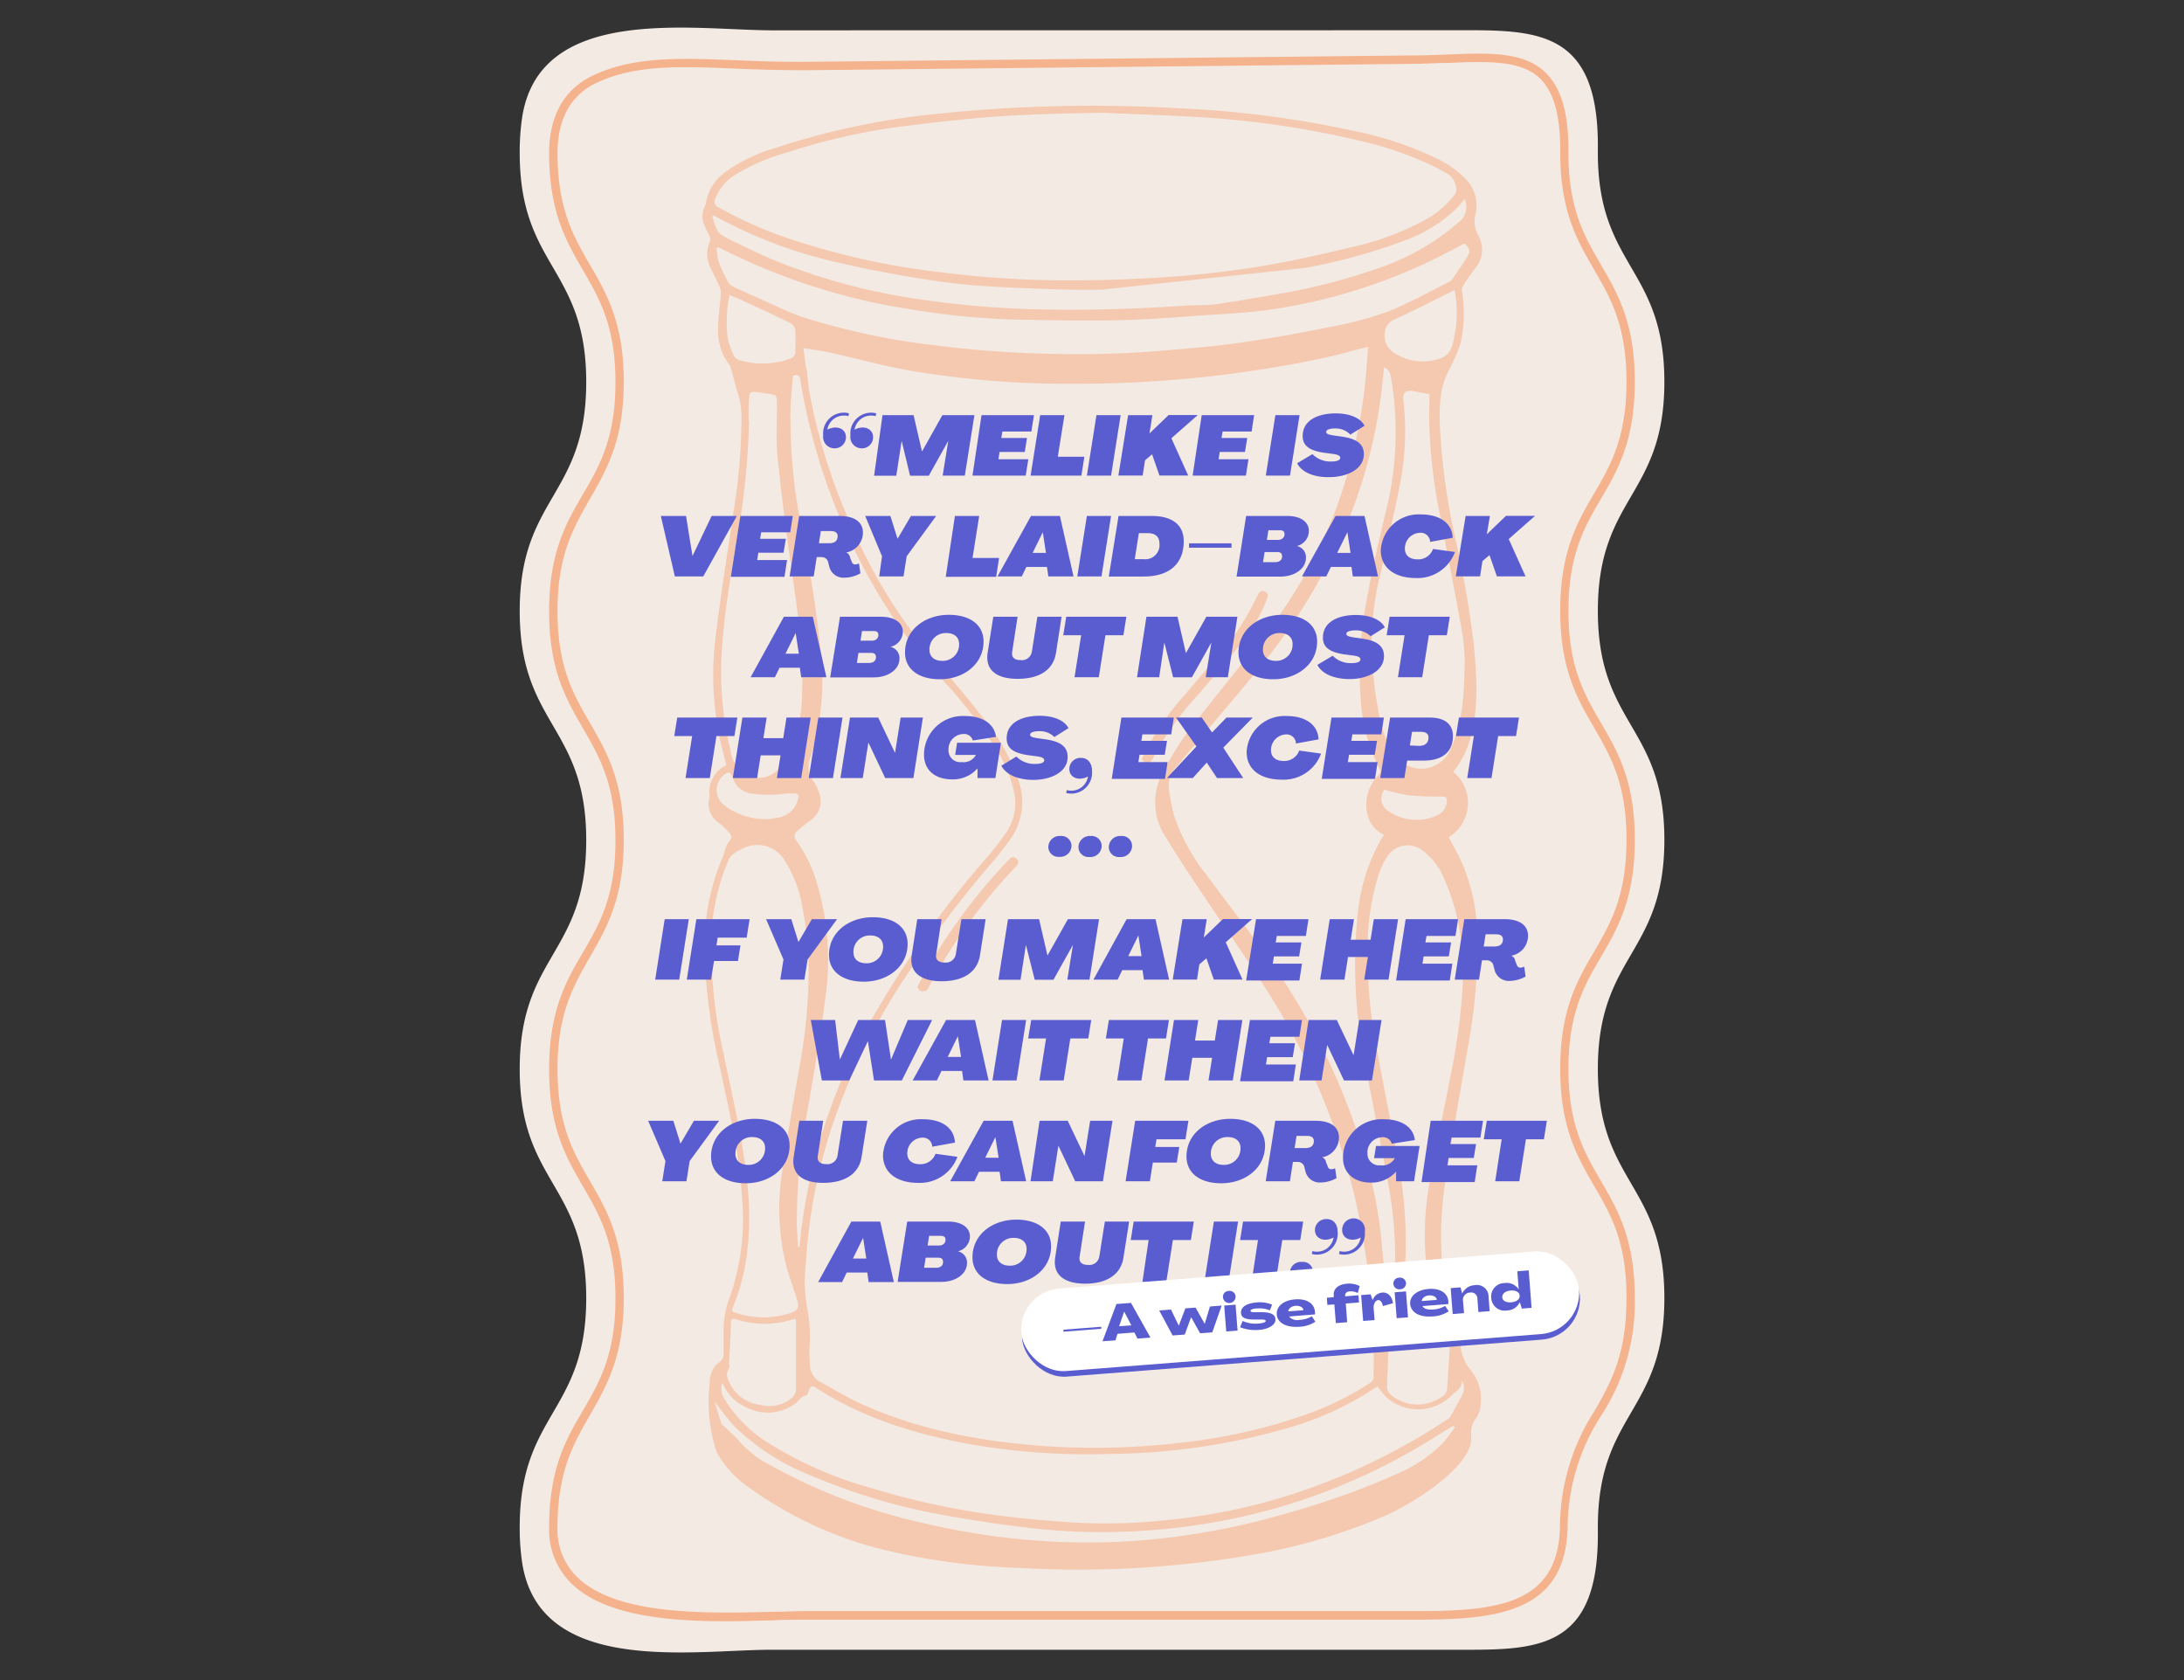 <svg id="Layer_1" data-name="Layer 1" xmlns="http://www.w3.org/2000/svg" viewBox="0 0 260 200"><rect x="0" y="0" width="260" height="200" fill="#333333" stroke="none"/><defs><style>.cls-1{fill:#f4eae4;}.cls-2{opacity:0.5;}.cls-3{fill:#f47c33;}.cls-4{opacity:0.3;}.cls-5{fill:#5a5dd0;}.cls-6{fill:#fff;}</style></defs><path class="cls-1" d="M172.62,3.6c9.89,0,17.77-.56,17.6,14.18,0,.13,0,.27,0,.4,0,13.64,7.92,13.64,7.92,27.27s-7.92,13.63-7.92,27.27,7.92,13.63,7.92,27.26-7.92,13.64-7.92,27.27,7.92,13.64,7.92,27.27-7.92,13.64-7.92,27.27c0,.14,0,.28,0,.42.17,14.73-7.71,14.18-17.6,14.18H91.92c-9.4,0-27.82,3.19-29.78-10.51a27.76,27.76,0,0,1-.27-4.07c0-13.64,7.92-13.64,7.92-27.27s-7.92-13.64-7.92-27.27,7.92-13.63,7.92-27.26-7.92-13.64-7.92-27.27,7.92-13.64,7.92-27.27S61.87,31.83,61.87,18.2a27.81,27.81,0,0,1,.27-4.08C64.1.42,82.52,3.61,91.92,3.61Z"/><g class="cls-2"><path class="cls-3" d="M86.52,193c-7,0-14.55-.65-18.5-4.5a8.94,8.94,0,0,1-2.65-6.66c0-7,2-10.48,4-13.89s3.9-6.7,3.9-13.38-1.9-9.94-3.9-13.39-4-6.93-4-13.88,2-10.47,4-13.88,3.9-6.7,3.9-13.38-1.9-9.94-3.9-13.39-4-6.93-4-13.88,2-10.48,4-13.89,3.9-6.7,3.9-13.38-1.9-9.94-3.9-13.39-4-6.93-4-13.88c0-3.08.89-7.17,5.16-9.21C75.38,6.68,81,6.91,87.6,7.17c2.63.11,5.34.21,8.31.19l72.2-.76c1.46,0,2.89-.06,4.26-.11,4.82-.2,9-.38,11.61,2.14,1.84,1.77,2.74,4.76,2.74,9.15v.4c0,6.69,1.89,9.94,3.9,13.39s4,6.93,4,13.88-2,10.48-4,13.88-3.9,6.7-3.9,13.39,1.89,9.93,3.9,13.38,4,6.93,4,13.88-2,10.48-4,13.89-3.9,6.7-3.9,13.38,1.89,9.94,3.9,13.39,4,6.93,4,13.88a24.7,24.7,0,0,1-4,14,24.79,24.79,0,0,0-4,13.29c-.25,10.16-8.34,11-18.08,11H95.92c-1.15,0-2.46,0-3.88.08C90.31,192.92,88.44,193,86.52,193ZM81.64,8c-4,0-7.51.37-10.68,1.89-3.8,1.81-4.59,5.51-4.59,8.3,0,6.68,1.89,9.93,3.89,13.38s4,6.93,4,13.89-2.05,10.47-4,13.88-3.89,6.7-3.89,13.39,1.89,9.93,3.89,13.38,4,6.93,4,13.89-2.05,10.47-4,13.88-3.89,6.7-3.89,13.38,1.89,9.94,3.89,13.38,4,6.94,4,13.89-2.05,10.47-4,13.88-3.89,6.7-3.89,13.39a7.89,7.89,0,0,0,2.35,5.95c4.74,4.61,15.46,4.32,23.29,4.12,1.43,0,2.76-.08,3.91-.08h72.71c9.54,0,16.86-.74,17.08-10A25.65,25.65,0,0,1,189.8,168c2-3.47,3.83-6.74,3.83-13.51s-1.89-9.93-3.89-13.38-4-6.93-4-13.89,2-10.47,4-13.88,3.89-6.7,3.89-13.39-1.89-9.93-3.89-13.38-4-6.93-4-13.88,2-10.48,4-13.89,3.89-6.7,3.89-13.38-1.89-9.94-3.89-13.38-4-6.93-4-13.89v-.4c0-4.1-.8-6.86-2.43-8.43C181,7.13,177,7.3,172.41,7.49c-1.38,0-2.81.11-4.29.11l-72.2.76c-3,0-5.72-.08-8.36-.19C85.45,8.08,83.49,8,81.64,8Z"/></g><g id="r6bzn8" class="cls-4"><path class="cls-3" d="M173,91.87a4.78,4.78,0,0,1-.53,7.79c.56,1.1,1.19,2.18,1.68,3.3a23.45,23.45,0,0,1,1.74,8.74A67.75,67.75,0,0,1,174.69,125c-.86,5-1.77,10.08-2.55,15.13a43.89,43.89,0,0,0-.42,10.86,17.74,17.74,0,0,0,.38,1.9,5.65,5.65,0,0,1,.2,1.06,3.47,3.47,0,0,0,1.13,2.4,2.22,2.22,0,0,1,.56,2,5.47,5.47,0,0,0,1.15,4.82,5.31,5.31,0,0,1,1.12,4,2.83,2.83,0,0,1-.61,1.74,2.7,2.7,0,0,0-.5,1.94c0,.8.07-.39,0,.41-.06,3.44-7,7.74-10.14,9.13A68.93,68.93,0,0,1,149.63,185a122.35,122.35,0,0,1-28.41,1.64,79.16,79.16,0,0,1-16.31-2.22A46.62,46.62,0,0,1,89.05,177a12.35,12.35,0,0,1-3.72-4.09,19.21,19.21,0,0,1-.84-8.31,3.33,3.33,0,0,1,.21-1.22,2.57,2.57,0,0,1,.82-1.13,1.23,1.23,0,0,0,.63-1.11c0-.82,0-1.64,0-2.46a10.79,10.79,0,0,1,.67-4.11,28.09,28.09,0,0,0,1.49-12.3C88,137,86.71,131.92,85.65,126.8a65.82,65.82,0,0,1-1.78-13.89,27.22,27.22,0,0,1,2.24-11.06c.09-.2.11-.44.19-.65a3,3,0,0,1,.39-.88c.48-.62.52-.72,0-1.34a8.77,8.77,0,0,0-1.08-1,2.73,2.73,0,0,1-1.14-3.1,1,1,0,0,0,0-.17,3.5,3.5,0,0,1,2-3.62c-.23-.91-.47-1.82-.69-2.74a36.74,36.74,0,0,1-.59-12.54c.61-5.08,1.44-10.12,2.18-15.18a70.21,70.21,0,0,0,.9-11,9.5,9.5,0,0,0-.42-2.8c-.32-.93-.53-1.9-.8-2.85a1.87,1.87,0,0,0-.24-.58,6.55,6.55,0,0,1-1.32-4.29c0-1.36.22-2.72.32-4.09a1.84,1.84,0,0,0-.14-.87c-.33-.77-.74-1.51-1.08-2.27a3.62,3.62,0,0,1-.09-3.1.85.85,0,0,0,0-.58c-.17-.42-.4-.82-.58-1.24a2.62,2.62,0,0,1,0-2.42,1.21,1.21,0,0,0,.12-.38,5.61,5.61,0,0,1,2.32-3.68,19,19,0,0,1,5.81-2.82,88.21,88.21,0,0,1,17.46-3.9,177.45,177.45,0,0,1,30.92-.86,122.21,122.21,0,0,1,20.7,2.7,40.84,40.84,0,0,1,10.44,3.59,12,12,0,0,1,2.68,2,4.49,4.49,0,0,1,1.28,4.35,3.25,3.25,0,0,0,.33,2.45,3.46,3.46,0,0,1-.4,4c-.48.66-1,1.33-1.38,2a1.18,1.18,0,0,0-.14.74,16.85,16.85,0,0,1-.11,5.84,9.34,9.34,0,0,1-.46,1.35,23.23,23.23,0,0,1-1,2.16c-1.12,2.07-1.14,4.3-1.08,6.55a79.44,79.44,0,0,0,1.86,13.55A119.28,119.28,0,0,1,175.48,77c.31,3.54.57,7.09-.37,10.59A10.64,10.64,0,0,1,173,91.87ZM95.64,41.43c.11.82.19,1.44.28,2.07,0,.24.14.47.16.71.1.83.13,1.67.28,2.49a68.34,68.34,0,0,0,5.16,16.23A60.79,60.79,0,0,0,111.73,79.1c1.82,2,3.52,4.1,5.2,6.22a24.36,24.36,0,0,1,4.24,7.36,7.7,7.7,0,0,1-1,7.38c-.56.77-1.14,1.53-1.76,2.26a135.79,135.79,0,0,0-9.75,12.7,77,77,0,0,0-9.37,18.35,63.92,63.92,0,0,0-3.36,17.14,17.8,17.8,0,0,0,.19,5.36,16.86,16.86,0,0,1,.24,4.64,20,20,0,0,0,.07,2.05,2.3,2.3,0,0,0,1.23,1.95c1.51.82,3,1.73,4.52,2.45,6.84,3.17,14.13,4.56,21.61,5.14a86.41,86.41,0,0,0,16.71-.35,65.83,65.83,0,0,0,15.07-3.4,34.69,34.69,0,0,0,7.5-3.71.81.81,0,0,0,.45-.72,89.19,89.19,0,0,0-2.19-21.23,80.7,80.7,0,0,0-10.76-25.18c-2.51-3.93-5.2-7.74-7.78-11.63-1.42-2.13-2.85-4.26-4.16-6.46a7.41,7.41,0,0,1-.1-7.63,33.15,33.15,0,0,1,2.64-4.35c2.72-3.55,5.55-7,8.35-10.53a59.32,59.32,0,0,0,9.41-16,62.76,62.76,0,0,0,3.62-15.69c.14-1.28.22-2.57.34-3.94l-.7.18c-1.29.33-2.58.68-3.88,1a141.29,141.29,0,0,1-30.55,3.22A110.27,110.27,0,0,1,108,44.06c-3.08-.56-6.11-1.4-9.16-2.08C97.86,41.76,96.85,41.63,95.64,41.43Zm35.63-28c-5.18.07-10.35.19-15.5.68-3.4.33-6.81.71-10.19,1.19a76.67,76.67,0,0,0-11.77,2.82,24.6,24.6,0,0,0-6.07,2.56,5.79,5.79,0,0,0-2.59,3,.69.69,0,0,0,.39,1,49.39,49.39,0,0,0,8.34,3.71,89.12,89.12,0,0,0,18.54,4.07,117.66,117.66,0,0,0,15.35.91c4.08,0,8.17-.17,12.24-.47,3.55-.27,7.09-.7,10.59-1.29s7-1.4,10.49-2.23a32.68,32.68,0,0,0,8.34-3.08,11.15,11.15,0,0,0,3.64-3c.12-.16.29-.36.28-.54a2.25,2.25,0,0,0-1.28-2.21c-.36-.17-.7-.41-1.06-.59a42.35,42.35,0,0,0-9.55-3.3A110.86,110.86,0,0,0,143.62,14C139.51,13.73,135.39,13.62,131.27,13.42ZM95,148.44h.18l.15-1.35c0-.47.1-.94.16-1.42a67.43,67.43,0,0,1,7.69-23.3,119.78,119.78,0,0,1,14.51-20.53A31.35,31.35,0,0,0,119.85,99a6.12,6.12,0,0,0,.87-4.71,15.23,15.23,0,0,0-2.15-5.14A59.58,59.58,0,0,0,113,81.8a86.09,86.09,0,0,1-5.81-7A72.64,72.64,0,0,1,95.27,45.21c-.09-.56-.3-.67-.87-.47-.1,1.24-.24,2.5-.29,3.77a65.4,65.4,0,0,0,1.3,14.23A149.15,149.15,0,0,1,97.74,77.9a30.55,30.55,0,0,1-1.25,12.28A2.76,2.76,0,0,0,96.84,93a4.73,4.73,0,0,1,.69,1.43,2.73,2.73,0,0,1-1,3.19c-.55.42-1.1.84-1.61,1.3a.79.79,0,0,0-.09,1.19,17,17,0,0,1,2.42,5,31.91,31.91,0,0,1,1,13.73c-.55,4.39-1.34,8.75-2.07,13.12a68.06,68.06,0,0,0-1.31,12.81C94.82,146,94.94,147.21,95,148.44ZM164.77,43.72c-.05.45-.09.82-.13,1.2A60.45,60.45,0,0,1,161,60.71,69.34,69.34,0,0,1,150,79.4c-3.22,4-6.61,7.86-9.9,11.81a3.38,3.38,0,0,0-.93,2.83,29.23,29.23,0,0,0,.61,3.07,23.19,23.19,0,0,0,3.82,7c2.59,3.51,5.3,6.94,7.77,10.53a77.49,77.49,0,0,1,11.23,23.48,52,52,0,0,1,1.79,8.83c.17,1.76.31,3.52.52,5.27a10.31,10.31,0,0,0,.42,1.61h.17a1.22,1.22,0,0,0,.2-.37,12.75,12.75,0,0,0,.35-2,46.28,46.28,0,0,0-.65-9.77c-.86-4.82-1.85-9.6-2.76-14.4a59.34,59.34,0,0,1-1-18.56,22.23,22.23,0,0,1,2.66-8.61l.45-.74a3.6,3.6,0,0,1-2-2.59,5.07,5.07,0,0,1,1.4-4.57c.18-.21.29-.35.13-.64A20.26,20.26,0,0,1,162,83.36a43.65,43.65,0,0,1,.66-11.69c.59-3.43,1.39-6.82,2.18-10.21a38.9,38.9,0,0,0,.75-16.56C165.47,44.43,165.39,44,164.77,43.72ZM86,164.59a2.21,2.21,0,0,0,.15,1.79,15.94,15.94,0,0,0,5.43,5.46A46.27,46.27,0,0,0,104,177.22a90.22,90.22,0,0,0,14.55,3.14c3.35.44,6.73.74,10.11.93a66.87,66.87,0,0,0,9.8-.29A73.56,73.56,0,0,0,150,179a74.56,74.56,0,0,0,22.24-10c.12-.08.29-.15.36-.27.52-.89,1-1.78,1.49-2.7a1.68,1.68,0,0,0-.06-1.66c0,.94-.72,1.25-1.21,1.74a5.66,5.66,0,0,1-7.82.18c-.37-.38-.67-.81-1-1.23a1.93,1.93,0,0,0-.33.19,37.48,37.48,0,0,1-10.66,4.83,78.55,78.55,0,0,1-20.95,3A81.68,81.68,0,0,1,115.92,172c-6.69-1.18-13.09-3.11-18.82-6.81-.43-.27-.63-.12-.79.28-.09.24-.21.65-.35.66-.61.07-.81.59-1.2.89a5.53,5.53,0,0,1-5.92.51A5.36,5.36,0,0,1,86,164.59Zm10.27-48.65a37.11,37.11,0,0,0-.73-7.82,14.52,14.52,0,0,0-2.1-5.63,3.78,3.78,0,0,0-5.15-1.41,4.19,4.19,0,0,0-.9.51,1.91,1.91,0,0,0-.62.71,25.25,25.25,0,0,0-2.07,9,56.12,56.12,0,0,0,1.45,14.14c1.08,5.41,2.44,10.78,2.9,16.31a35.09,35.09,0,0,1-.12,7.46,25.22,25.22,0,0,1-1.69,6.43c-.11.26-.17.46.19.58a10.25,10.25,0,0,0,6.72.07c.84-.3,1-.64.76-1.5-.36-1.22-.82-2.41-1.19-3.63A28.48,28.48,0,0,1,93.19,139c.52-3.78,1.22-7.54,1.85-11.3A65.88,65.88,0,0,0,96.27,115.94Zm77.94-.22c-.07-1.08-.1-2.16-.22-3.24a25.15,25.15,0,0,0-2-7.71,7.8,7.8,0,0,0-2.66-3.53,2.85,2.85,0,0,0-4.13.66,8.64,8.64,0,0,0-1,2,28.09,28.09,0,0,0-1.38,8.92A58.44,58.44,0,0,0,164,125.37c.75,4.15,1.6,8.28,2.35,12.43a51,51,0,0,1,1,10.89c0,1.17-.14,2.34-.24,3.51a10.16,10.16,0,0,1-1.18,3.61c-.34.66-.17,1.07.53,1.33a7.26,7.26,0,0,0,5.27,0c.63-.22.67-.28.29-.83a12,12,0,0,1-2.21-5.63,34.68,34.68,0,0,1,.45-10.27c.76-4.13,1.63-8.24,2.42-12.36A73.06,73.06,0,0,0,174.21,115.72ZM85.53,29.44l-.22.08a7.44,7.44,0,0,0,.22,1.59,19.9,19.9,0,0,0,1.14,2.43,1.52,1.52,0,0,0,.63.6c1.11.53,2.24,1,3.37,1.52,1.69.74,3.35,1.59,5.1,2.16a84.35,84.35,0,0,0,15.58,3.29,127.72,127.72,0,0,0,13.25,1,124.21,124.21,0,0,0,13.23-.32c3.28-.28,6.56-.52,9.82-1,3.48-.48,6.95-1.11,10.39-1.81a44.26,44.26,0,0,0,7.05-1.84c2.57-1,5-2.38,7.44-3.59a.74.74,0,0,0,.28-.21c.58-.85,1.17-1.69,1.73-2.56s.51-1-.14-1.77a.35.35,0,0,0-.11,0l-.36.18a66.28,66.28,0,0,1-23,7.71c-2.3.31-4.62.44-6.94.59-3.59.25-7.18.55-10.78.63-4.15.09-8.32,0-12.48-.08a90.57,90.57,0,0,1-12.4-1.23,74.1,74.1,0,0,1-20.91-6.45Zm84.64,17.48-1.94-.36c-.85-.17-1.28.21-1.17,1a32.87,32.87,0,0,1-.5,10.61c-.63,3.2-1.41,6.38-2.08,9.58a35.19,35.19,0,0,0-1.2,9.24,49.14,49.14,0,0,0,.92,8.2A11.71,11.71,0,0,0,166,89.76a3.83,3.83,0,0,0,4.3,1.59,4,4,0,0,0,2.51-2.45c1.39-3.17,1.48-6.56,1.56-9.91a25.11,25.11,0,0,0-.56-5.09c-.73-4.13-1.57-8.25-2.34-12.38a62,62,0,0,1-1.34-12.45C170.18,48.34,170.17,47.6,170.17,46.92Zm-81,3.13h0v.4a90.13,90.13,0,0,1-1.5,14c-.7,4.2-1.42,8.39-1.71,12.65a39,39,0,0,0,1,12.22,4,4,0,0,0,1.28,2.49,3.18,3.18,0,0,0,4.38-.19,7.44,7.44,0,0,0,1.33-1.91,17.39,17.39,0,0,0,1.53-7.09c.22-5.7-.76-11.29-1.54-16.9-.53-3.82-1-7.64-1.39-11.48-.2-2.21,0-4.44-.07-6.67,0-.19-.13-.53-.25-.55-.76-.17-1.52-.26-2.29-.36-.53-.07-.75.12-.76.66C89.11,48.23,89.12,49.14,89.12,50.05Zm42-15.57c-4,.07-7.94-.11-11.9-.3-2.72-.14-5.45-.37-8.14-.78-3.59-.54-7.17-1.18-10.72-2a56.1,56.1,0,0,1-15-5.51l-.51-.25-.12.1c.33.87.43,1.92,1.37,2.4,2.1,1.06,4.22,2.09,6.4,3a74.73,74.73,0,0,0,17.68,4.6,114.8,114.8,0,0,0,14.11,1.1c5.64.12,11.26-.09,16.89-.46,1.1-.07,2.21,0,3.3-.14,2.5-.35,5-.78,7.49-1.22a70.94,70.94,0,0,0,11.79-3A28.43,28.43,0,0,0,174,26.15a2.35,2.35,0,0,0,.37-2.46c-.36.41-.69.83-1.06,1.2a17.27,17.27,0,0,1-6,3.71,69,69,0,0,1-12,3.3m17.88,138-.18-.16-.49.28c-1.08.66-2.15,1.35-3.24,2A73.84,73.84,0,0,1,152,179.51,76.78,76.78,0,0,1,123.51,182c-3.68-.41-7.36-.95-11-1.61a72.53,72.53,0,0,1-16.39-4.92,26.91,26.91,0,0,1-8.62-5.61c-.86-.88-1.57-1.9-2.43-3,.29.94.55,1.79.82,2.63,0,.09.16.15.24.23.53.5,1.09,1,1.58,1.51a13.14,13.14,0,0,0,2.77,2.49,67.24,67.24,0,0,0,19.46,7.59,85.84,85.84,0,0,0,13.63,2.1,80.66,80.66,0,0,0,16.8-.53,86.62,86.62,0,0,0,13.14-2.83,92,92,0,0,0,12.91-4.65,16.86,16.86,0,0,0,5.41-3.68A20.26,20.26,0,0,0,173.17,169.93ZM94.72,157l-.35.06a10.94,10.94,0,0,1-6.72,0c-.54-.16-.63,0-.65.49,0,1.53-.13,3.06-.2,4.59,0,.29.08.66-.06.87a1.12,1.12,0,0,0-.11,1.07,4.67,4.67,0,0,0,4,3.18,4.12,4.12,0,0,0,3.74-.94,1.39,1.39,0,0,0,.39-.88c0-2.62,0-5.24,0-7.86Zm77.88.65c-.14,0-.18-.05-.21,0l-.55.19a8,8,0,0,1-5.61-.05c-.74-.28-.82-.25-.85.55-.1,2.2-.16,4.41-.26,6.61a1.38,1.38,0,0,0,.46,1.1,5,5,0,0,0,6.37,0,1.23,1.23,0,0,0,.32-.69c.13-1.74.24-3.49.32-5.23C172.63,159.22,172.6,158.43,172.6,157.62ZM86.85,35.12a15.72,15.72,0,0,0-.21,5.18,9.93,9.93,0,0,0,.74,2.08,1,1,0,0,0,.55.46,9.48,9.48,0,0,0,6.35-.23.77.77,0,0,0,.39-.54,23.61,23.61,0,0,0,0-2.79,1.12,1.12,0,0,0-.51-.79c-1.8-.88-3.62-1.72-5.44-2.56C88.16,35.66,87.55,35.42,86.85,35.12Zm86.31-.6-.66.34c-2.14,1.06-4.27,2.16-6.44,3.15a1.83,1.83,0,0,0-1.16,1.35,2.46,2.46,0,0,0,1.2,2.73,6.22,6.22,0,0,0,5.12.66,2.23,2.23,0,0,0,1.66-1.61A14.33,14.33,0,0,0,173.16,34.52Zm-81.94,63a11,11,0,0,0,1.35-.18A2.87,2.87,0,0,0,95,95.11c.13-.57,0-.67-.56-.66-.25,0-.5,0-.75,0a14.62,14.62,0,0,1-4.33,0,2.64,2.64,0,0,1-2.11-1.82,2.88,2.88,0,0,0-.13-.31c-.18-.38-.4-.45-.77-.18a2.28,2.28,0,0,0-.18,3.68A8,8,0,0,0,91.22,97.5ZM164.8,94a1.75,1.75,0,0,0,.38,2.48,5.88,5.88,0,0,0,6.07.5,2,2,0,0,0,1-1.62c0-.43-.12-.54-.56-.54a35.66,35.66,0,0,1-3.87-.13A24.43,24.43,0,0,1,164.8,94Z"/><path class="cls-3" d="M135.94,90.4c.11-.29.18-.49.27-.68a33.38,33.38,0,0,1,4.95-7.14c2-2.39,4.12-4.75,6-7.24A34.61,34.61,0,0,0,149.65,71a1.11,1.11,0,0,0,.07-.16c.15-.35.39-.6.81-.44s.46.5.3.9a19.13,19.13,0,0,1-2.78,4.92c-1.76,2.21-3.6,4.37-5.45,6.52a35,35,0,0,0-5.47,7.76,1,1,0,0,1-.72.37C136.26,90.85,136.09,90.55,135.94,90.4Z"/><path class="cls-3" d="M109.2,117.53l.27-.56A66.65,66.65,0,0,1,120,102.45s.1-.11.16-.16a.55.55,0,0,1,.86-.07c.3.28.21.58,0,.85-.58.64-1.18,1.26-1.75,1.91a65.16,65.16,0,0,0-8.69,12.5c-.08.15-.15.35-.28.42a.89.89,0,0,1-.63.09C109.41,117.92,109.31,117.67,109.2,117.53Z"/></g><path class="cls-5" d="M101,49.54a2,2,0,0,0-2.51,1.61c1.08-.57,2.22-.16,2.22.91a1.33,1.33,0,0,1-1.39,1.31A1.35,1.35,0,0,1,98,51.84a2.47,2.47,0,0,1,3.07-2.64Zm3.24,0a2,2,0,0,0-2.51,1.61c1.07-.57,2.21-.16,2.21.91a1.32,1.32,0,0,1-1.38,1.31,1.35,1.35,0,0,1-1.32-1.53,2.48,2.48,0,0,1,3.07-2.64Z"/><path class="cls-5" d="M105.06,49.42h3.7l1,4.33h0l2.43-4.33H116l-1.14,7.2h-2.64l.67-4.14h0l-2.32,4.15h-2.23l-1-4.15h0l-.64,4.15h-2.64Z"/><path class="cls-5" d="M116.85,49.42h6.24l-.31,1.95h-3.45l-.13.77h3.06L122,53.8h-3l-.14.87h3.56l-.31,1.95h-6.34Z"/><path class="cls-5" d="M123.83,49.42h2.89l-.79,4.95h3.16l-.35,2.25h-6.05Z"/><path class="cls-5" d="M130.53,49.42h2.88l-1.14,7.2h-2.88Z"/><path class="cls-5" d="M134.3,49.42h2.89l-.35,2.18h0l2.28-2.19h3.47l-3.14,2.76,2,4.44h-3.42l-.88-2.53-.84.72-.28,1.81h-2.89Z"/><path class="cls-5" d="M143.06,49.42h6.24L149,51.37h-3.45l-.13.77h3.06l-.27,1.66h-3l-.14.87h3.56l-.31,1.95h-6.34Z"/><path class="cls-5" d="M151.83,49.42h2.88l-1.14,7.2h-2.88Z"/><path class="cls-5" d="M154.42,55.15l1.82-1.09a3,3,0,0,0,2.25.88c.65,0,1.06-.15,1.06-.43s-.3-.39-.84-.47l-1.06-.14c-1.8-.26-2.57-.86-2.57-2,0-1.87,1.82-2.69,3.91-2.69,1.75,0,3,.58,3.46,1.47l-1.69,1.06A2.44,2.44,0,0,0,159,51c-.65,0-1.12.14-1.12.41s.34.34.89.43l.94.13c1.86.27,2.65.91,2.65,2.1,0,1.79-2,2.73-4.12,2.73C156.37,56.83,154.94,56.19,154.42,55.15Z"/><path class="cls-5" d="M78.67,61.42h3l.77,4.77h0l2.28-4.77h3l-4,7.2H80.34Z"/><path class="cls-5" d="M88.14,61.42h6.24l-.31,1.95H90.62l-.13.77h3.06l-.27,1.66h-3l-.14.87h3.56l-.31,2H87Z"/><path class="cls-5" d="M98.72,67.44l-.16-.62a.79.79,0,0,0-.77-.5h-.56l-.36,2.3H94l1.14-7.2h4.79c1.79,0,2.8.72,2.8,2a2.41,2.41,0,0,1-2,2.35h0a.75.75,0,0,1,.47.61l.21.52a.4.4,0,0,0,.42.29,1,1,0,0,0,.43-.12l.17,1.18a3.91,3.91,0,0,1-1.93.52A1.73,1.73,0,0,1,98.72,67.44Zm0-2.77c.66,0,1-.3,1-.85,0-.39-.28-.6-.8-.6H97.72l-.23,1.45Z"/><path class="cls-5" d="M105,66.22,103,61.42h3l.85,2.72h0l1.6-2.72h3l-3.51,4.8-.38,2.4h-2.89Z"/><path class="cls-5" d="M113.68,61.42h2.89l-.79,5h3.16l-.35,2.25h-6Z"/><path class="cls-5" d="M122.74,61.42h3.44l1.62,7.2h-3l-.16-1.13h-2.45l-.55,1.13h-2.89Zm1.78,4.4-.38-2.46h0l-1.21,2.46Z"/><path class="cls-5" d="M129.39,61.42h2.88l-1.14,7.2h-2.88Z"/><path class="cls-5" d="M133.16,61.42h3.93c2.47,0,3.83,1.06,3.83,3,0,2.7-1.7,4.21-4.79,4.21H132Zm3,5.15a1.7,1.7,0,0,0,1.87-1.87c0-.8-.49-1.23-1.38-1.23h-1.07l-.49,3.1Z"/><path class="cls-5" d="M141.55,64.68h5.06v.52h-5.06Z"/><path class="cls-5" d="M148.35,61.42h4.88c1.61,0,2.59.71,2.59,1.79A1.86,1.86,0,0,1,154.39,65v0a1.36,1.36,0,0,1,1.08,1.39c0,1.3-1.31,2.25-3.07,2.25h-5.19Zm3.46,5.5c.5,0,.82-.26.82-.68s-.24-.52-.63-.52h-1.45l-.19,1.2Zm.32-2.65c.5,0,.79-.29.79-.67s-.22-.48-.61-.48H151l-.18,1.15Z"/><path class="cls-5" d="M159,61.42h3.44l1.61,7.2h-3l-.16-1.13h-2.45l-.55,1.13h-2.89Zm1.78,4.4-.38-2.46h0l-1.21,2.46Z"/><path class="cls-5" d="M164.38,65.53a4.51,4.51,0,0,1,4.78-4.29c2.3,0,3.72,1.09,3.78,2.78l-2.69.49A1.11,1.11,0,0,0,169,63.43a1.85,1.85,0,0,0-1.75,1.9c0,.79.59,1.26,1.5,1.26a1.88,1.88,0,0,0,1.85-1.24l2.61.36a4.74,4.74,0,0,1-4.68,3.1C166,68.81,164.38,67.56,164.38,65.53Z"/><path class="cls-5" d="M174.48,61.42h2.89L177,63.6h0l2.28-2.19h3.46l-3.13,2.76,2,4.44h-3.41l-.88-2.53-.84.72-.28,1.81h-2.89Z"/><path class="cls-5" d="M93.32,73.42h3.44l1.62,7.2h-3l-.16-1.13H92.8l-.55,1.13H89.36Zm1.78,4.4-.38-2.46h0l-1.21,2.46Z"/><path class="cls-5" d="M100,73.42h4.88c1.61,0,2.6.71,2.6,1.79A1.86,1.86,0,0,1,106,77v0a1.37,1.37,0,0,1,1.08,1.39c0,1.3-1.32,2.25-3.08,2.25H98.83Zm3.46,5.5c.5,0,.82-.26.82-.68s-.24-.52-.63-.52h-1.45l-.19,1.2Zm.32-2.65c.5,0,.79-.29.79-.67s-.22-.48-.61-.48h-1.34l-.18,1.15Z"/><path class="cls-5" d="M107.74,77.67c0-2.69,2.36-4.48,5.22-4.48,2.57,0,4.13,1.23,4.13,3.18,0,2.68-2.35,4.49-5.21,4.49C109.31,80.86,107.74,79.62,107.74,77.67Zm6.44-1c0-.81-.57-1.31-1.53-1.31a1.94,1.94,0,0,0-2,2c0,.81.57,1.31,1.53,1.31A1.94,1.94,0,0,0,114.18,76.69Z"/><path class="cls-5" d="M117.58,77.68l.67-4.26h2.89l-.64,4.16c-.11.66.25,1,1,1a1.2,1.2,0,0,0,1.34-1l.66-4.16h2.88l-.67,4.32c-.32,2-1.95,3.07-4.56,3.07S117.26,79.69,117.58,77.68Z"/><path class="cls-5" d="M128.71,75.62h-2.13l.35-2.2h7.16l-.35,2.2H131.6l-.79,5h-2.89Z"/><path class="cls-5" d="M136.48,73.42h3.7l1,4.33h0l2.43-4.33h3.7l-1.14,7.2h-2.63l.67-4.14h0l-2.32,4.15h-2.23l-1.05-4.15h0L138,80.62h-2.64Z"/><path class="cls-5" d="M147.44,77.67c0-2.69,2.36-4.48,5.22-4.48,2.57,0,4.14,1.23,4.14,3.18,0,2.68-2.36,4.49-5.22,4.49C149,80.86,147.44,79.62,147.44,77.67Zm6.44-1c0-.81-.57-1.31-1.53-1.31a1.94,1.94,0,0,0-2,2c0,.81.57,1.31,1.53,1.31A1.94,1.94,0,0,0,153.88,76.69Z"/><path class="cls-5" d="M156.83,79.15l1.82-1.09a3,3,0,0,0,2.25.88c.65,0,1.06-.15,1.06-.43s-.3-.39-.84-.47l-1.06-.14c-1.8-.26-2.57-.86-2.57-2,0-1.87,1.82-2.69,3.91-2.69,1.75,0,3,.58,3.46,1.47l-1.69,1.06a2.44,2.44,0,0,0-1.77-.7c-.65,0-1.12.14-1.12.41s.34.34.89.43l.94.13c1.86.27,2.65.91,2.65,2.1,0,1.79-2,2.73-4.12,2.73C158.78,80.83,157.35,80.19,156.83,79.15Z"/><path class="cls-5" d="M167.21,75.62h-2.13l.35-2.2h7.16l-.35,2.2H170.1l-.79,5h-2.89Z"/><path class="cls-5" d="M82.4,87.62H80.27l.35-2.2h7.16l-.35,2.2H85.29l-.79,5H81.61Z"/><path class="cls-5" d="M88.38,85.42h2.89l-.39,2.45h2.36l.39-2.45h2.88l-1.13,7.2H92.49l.43-2.7H90.56l-.43,2.7H87.24Z"/><path class="cls-5" d="M97.42,85.42h2.88l-1.14,7.2H96.28Z"/><path class="cls-5" d="M101.19,85.42h3.36l2,4.2h0l.67-4.2h2.65l-1.13,7.2h-3.36l-2-4.23h0l-.67,4.23h-2.66Z"/><path class="cls-5" d="M110,89.82a4.62,4.62,0,0,1,4.89-4.58c2.17,0,3.51,1,3.67,2.48l-2.75.43a1.06,1.06,0,0,0-1.13-.77,1.81,1.81,0,0,0-1.76,1.93,1.39,1.39,0,0,0,1.57,1.41,1.67,1.67,0,0,0,1.69-.85h-2.47l.23-1.45h5.22l-.66,4.2h-2.13l0-1.15h0a3.88,3.88,0,0,1-3,1.31C111.25,92.78,110,91.63,110,89.82Z"/><path class="cls-5" d="M119.21,91.15,121,90.06a3,3,0,0,0,2.25.88c.65,0,1.06-.15,1.06-.43s-.3-.39-.84-.47l-1.06-.14c-1.8-.26-2.57-.86-2.57-2,0-1.87,1.82-2.69,3.91-2.69,1.75,0,3,.58,3.45,1.47l-1.68,1.06a2.44,2.44,0,0,0-1.77-.7c-.65,0-1.12.14-1.12.41s.34.34.89.43l.94.13c1.85.27,2.64.91,2.64,2.1,0,1.79-1.95,2.73-4.11,2.73C121.16,92.83,119.73,92.19,119.21,91.15Z"/><path class="cls-5" d="M127,94.05a2,2,0,0,0,2.52-1.61c-1.08.57-2.22.16-2.22-.91a1.33,1.33,0,0,1,1.39-1.31c.81,0,1.31.62,1.31,1.53a2.48,2.48,0,0,1-3.07,2.65Z"/><path class="cls-5" d="M133.5,85.42h6.24l-.31,2H136l-.13.77h3.06l-.27,1.66h-3l-.14.87H139l-.31,2h-6.34Z"/><path class="cls-5" d="M142.43,88.86,140,85.42h3.07l1.22,1.77,1.72-1.77h3.13L145.63,89,148,92.62h-3.12l-1.22-1.84L142,92.62h-3.08Z"/><path class="cls-5" d="M148.41,89.53a4.51,4.51,0,0,1,4.78-4.29c2.3,0,3.72,1.09,3.78,2.78l-2.69.49a1.11,1.11,0,0,0-1.22-1.08,1.85,1.85,0,0,0-1.75,1.9c0,.79.59,1.26,1.5,1.26a1.9,1.9,0,0,0,1.86-1.24l2.6.36a4.74,4.74,0,0,1-4.68,3.1C150,92.81,148.41,91.56,148.41,89.53Z"/><path class="cls-5" d="M158.51,85.42h6.24l-.31,2H161l-.13.77h3.06l-.27,1.66H160.6l-.14.87H164l-.31,2h-6.34Z"/><path class="cls-5" d="M165.49,85.42h4.73c1.76,0,2.75.78,2.75,2.2,0,1.87-1.24,2.92-3.45,2.92h-2l-.33,2.08h-2.88Zm3.44,3.37c.73,0,1.13-.34,1.13-1,0-.43-.31-.67-.87-.67H168.1l-.26,1.62Z"/><path class="cls-5" d="M175.46,87.62h-2.13l.35-2.2h7.15l-.35,2.2h-2.13l-.79,5h-2.89Z"/><path class="cls-5" d="M79.13,109.42H82l-1.14,7.2H78Z"/><path class="cls-5" d="M82.9,109.42h6.34l-.35,2.2H85.44l-.15.92h2.86l-.3,1.86H85l-.35,2.22H81.76Z"/><path class="cls-5" d="M93.27,114.22l-2.07-4.8h3l.85,2.72h0l1.6-2.72h3l-3.51,4.8-.38,2.4H92.89Z"/><path class="cls-5" d="M98.69,113.67c0-2.69,2.36-4.48,5.22-4.48,2.57,0,4.14,1.23,4.14,3.18,0,2.68-2.36,4.49-5.22,4.49C100.26,116.86,98.69,115.62,98.69,113.67Zm6.44-1c0-.81-.57-1.31-1.53-1.31a1.94,1.94,0,0,0-2,2c0,.81.57,1.31,1.53,1.31A1.94,1.94,0,0,0,105.13,112.69Z"/><path class="cls-5" d="M108.54,113.68l.66-4.26h2.89l-.64,4.16c-.11.66.25,1,1,1a1.2,1.2,0,0,0,1.34-1l.66-4.16h2.89l-.68,4.32c-.32,2-2,3.07-4.56,3.07S108.21,115.69,108.54,113.68Z"/><path class="cls-5" d="M120,109.42h3.7l1,4.33h0l2.43-4.33h3.71l-1.14,7.2h-2.64l.67-4.14h0l-2.32,4.15h-2.23l-1.05-4.15h0l-.64,4.15h-2.63Z"/><path class="cls-5" d="M134.12,109.42h3.44l1.62,7.2h-3l-.16-1.13H133.6l-.55,1.13h-2.88Zm1.78,4.4-.38-2.46h0l-1.21,2.46Z"/><path class="cls-5" d="M140.77,109.42h2.89l-.35,2.18h0l2.28-2.19h3.47l-3.14,2.76,2,4.44h-3.42l-.88-2.53-.84.72-.28,1.81h-2.89Z"/><path class="cls-5" d="M149.53,109.42h6.24l-.31,2H152l-.13.77h3.06l-.27,1.66h-3l-.14.87H155l-.31,2h-6.34Z"/><path class="cls-5" d="M158.3,109.42h2.89l-.39,2.45h2.36l.39-2.45h2.89l-1.14,7.2h-2.89l.43-2.7h-2.36l-.43,2.7h-2.89Z"/><path class="cls-5" d="M167.34,109.42h6.24l-.31,2h-3.45l-.13.77h3.06l-.27,1.66h-3l-.14.87h3.56l-.31,2H166.2Z"/><path class="cls-5" d="M177.92,115.44l-.16-.62a.79.79,0,0,0-.77-.5h-.56l-.36,2.3h-2.89l1.14-7.2h4.79c1.79,0,2.8.72,2.8,2a2.41,2.41,0,0,1-2,2.35h0a.75.75,0,0,1,.47.61l.21.52a.4.4,0,0,0,.42.29,1,1,0,0,0,.44-.12l.17,1.18a4,4,0,0,1-1.94.52A1.73,1.73,0,0,1,177.92,115.44Zm0-2.77c.66,0,1-.3,1-.85,0-.39-.28-.6-.8-.6h-1.26l-.23,1.45Z"/><path class="cls-5" d="M96.52,121.42h2.9l.56,4.72h0l2.19-4.72h3.19l.71,4.72h0l2-4.72h2.9l-3.61,7.2h-3.31l-.73-4.69h0l-2.22,4.69H97.84Z"/><path class="cls-5" d="M112.63,121.42h3.44l1.62,7.2h-3l-.16-1.13h-2.45l-.55,1.13h-2.88Zm1.78,4.4-.38-2.46h0l-1.21,2.46Z"/><path class="cls-5" d="M119.29,121.42h2.87l-1.14,7.2h-2.87Z"/><path class="cls-5" d="M124.53,123.62H122.4l.36-2.2h7.15l-.35,2.2h-2.14l-.79,5h-2.89Z"/><path class="cls-5" d="M133.78,123.62h-2.13l.36-2.2h7.15l-.35,2.2h-2.14l-.79,5H133Z"/><path class="cls-5" d="M139.76,121.42h2.89l-.39,2.45h2.36l.39-2.45h2.89l-1.14,7.2h-2.89l.43-2.7h-2.36l-.43,2.7h-2.88Z"/><path class="cls-5" d="M148.8,121.42H155l-.31,2h-3.45l-.13.77h3.06l-.27,1.66h-3.05l-.14.87h3.56l-.31,2h-6.33Z"/><path class="cls-5" d="M155.78,121.42h3.36l2,4.2h0l.67-4.2h2.66l-1.14,7.2H160l-2-4.23h0l-.67,4.23h-2.66Z"/><path class="cls-5" d="M79.22,138.22l-2.06-4.8h3l.85,2.72h0l1.6-2.72h3l-3.51,4.8-.38,2.4H78.84Z"/><path class="cls-5" d="M84.65,137.67c0-2.69,2.36-4.48,5.21-4.48,2.57,0,4.14,1.23,4.14,3.18,0,2.68-2.36,4.49-5.22,4.49C86.21,140.86,84.65,139.62,84.65,137.67Zm6.43-1c0-.81-.57-1.31-1.53-1.31a1.94,1.94,0,0,0-2,2c0,.81.57,1.31,1.53,1.31A1.94,1.94,0,0,0,91.08,136.69Z"/><path class="cls-5" d="M94.49,137.68l.67-4.26H98l-.64,4.16c-.11.66.25,1,1,1a1.2,1.2,0,0,0,1.34-1l.66-4.16h2.89l-.68,4.32c-.32,2-2,3.07-4.56,3.07S94.17,139.69,94.49,137.68Z"/><path class="cls-5" d="M105.12,137.53a4.5,4.5,0,0,1,4.77-4.29c2.3,0,3.73,1.09,3.79,2.78l-2.7.49a1.11,1.11,0,0,0-1.22-1.08,1.85,1.85,0,0,0-1.75,1.9c0,.79.59,1.26,1.5,1.26a1.9,1.9,0,0,0,1.86-1.24l2.61.36a4.76,4.76,0,0,1-4.69,3.1C106.72,140.81,105.12,139.56,105.12,137.53Z"/><path class="cls-5" d="M117.1,133.42h3.44l1.62,7.2h-3l-.16-1.13h-2.45l-.55,1.13h-2.88Zm1.78,4.4-.38-2.46h0l-1.21,2.46Z"/><path class="cls-5" d="M123.76,133.42h3.35l2,4.2h0l.67-4.2h2.66l-1.14,7.2H128l-2-4.23h0l-.67,4.23h-2.65Z"/><path class="cls-5" d="M135.14,133.42h6.34l-.35,2.2h-3.45l-.15.92h2.86l-.3,1.86h-2.85l-.35,2.22H134Z"/><path class="cls-5" d="M141.25,137.67c0-2.69,2.35-4.48,5.21-4.48,2.57,0,4.14,1.23,4.14,3.18,0,2.68-2.36,4.49-5.22,4.49C142.81,140.86,141.25,139.62,141.25,137.67Zm6.43-1c0-.81-.57-1.31-1.53-1.31a1.94,1.94,0,0,0-2,2c0,.81.57,1.31,1.53,1.31A1.94,1.94,0,0,0,147.68,136.69Z"/><path class="cls-5" d="M155.41,139.44l-.16-.62a.79.79,0,0,0-.77-.5h-.56l-.36,2.3h-2.88l1.14-7.2h4.78c1.79,0,2.8.72,2.8,2a2.41,2.41,0,0,1-2,2.35h0a.75.75,0,0,1,.47.61l.21.52a.4.4,0,0,0,.42.29,1,1,0,0,0,.44-.12l.17,1.18a4,4,0,0,1-1.94.52A1.73,1.73,0,0,1,155.41,139.44Zm0-2.77c.66,0,1-.3,1-.85,0-.39-.28-.6-.8-.6h-1.26l-.23,1.45Z"/><path class="cls-5" d="M159.88,137.82a4.62,4.62,0,0,1,4.88-4.58c2.17,0,3.52,1,3.67,2.48l-2.75.43a1.06,1.06,0,0,0-1.13-.77,1.81,1.81,0,0,0-1.76,1.93,1.39,1.39,0,0,0,1.57,1.41,1.67,1.67,0,0,0,1.69-.85h-2.47l.23-1.45H169l-.66,4.2h-2.14l0-1.15h0a3.88,3.88,0,0,1-3,1.31C161.17,140.78,159.88,139.63,159.88,137.82Z"/><path class="cls-5" d="M170.32,133.42h6.23l-.31,2h-3.45l-.13.77h3.06l-.27,1.66h-3l-.14.87h3.56l-.31,2h-6.33Z"/><path class="cls-5" d="M178.77,135.62h-2.13l.36-2.2h7.15l-.35,2.2h-2.14l-.79,5H178Z"/><path class="cls-5" d="M101.35,145.42h3.44l1.62,7.2h-3l-.16-1.13h-2.45l-.55,1.13H97.4Zm1.78,4.4-.38-2.46h0l-1.21,2.46Z"/><path class="cls-5" d="M108,145.42h4.87c1.61,0,2.6.71,2.6,1.79a1.86,1.86,0,0,1-1.43,1.75v0a1.37,1.37,0,0,1,1.08,1.39c0,1.3-1.32,2.25-3.08,2.25h-5.18Zm3.45,5.5c.5,0,.82-.26.82-.68s-.24-.52-.63-.52H110.2l-.19,1.2Zm.32-2.65c.5,0,.79-.29.79-.67s-.22-.48-.61-.48h-1.34l-.18,1.15Z"/><path class="cls-5" d="M115.77,149.67c0-2.69,2.36-4.48,5.22-4.48,2.57,0,4.14,1.23,4.14,3.18,0,2.68-2.36,4.49-5.22,4.49C117.34,152.86,115.77,151.62,115.77,149.67Zm6.44-1c0-.81-.57-1.31-1.53-1.31a1.94,1.94,0,0,0-2,2c0,.81.57,1.31,1.53,1.31A1.94,1.94,0,0,0,122.21,148.69Z"/><path class="cls-5" d="M125.62,149.68l.66-4.26h2.89l-.64,4.16c-.11.66.25,1,1,1a1.2,1.2,0,0,0,1.34-1l.66-4.16h2.89l-.68,4.32c-.32,2-2,3.07-4.56,3.07S125.3,151.69,125.62,149.68Z"/><path class="cls-5" d="M136.74,147.62h-2.13l.35-2.2h7.16l-.35,2.2h-2.14l-.79,5H136Z"/><path class="cls-5" d="M144.51,145.42h2.88l-1.14,7.2h-2.87Z"/><path class="cls-5" d="M149.76,147.62h-2.13l.35-2.2h7.16l-.35,2.2h-2.14l-.79,5H149Z"/><path class="cls-5" d="M153.55,151.55a1.34,1.34,0,0,1,1.46-1.33,1.19,1.19,0,0,1,1.3,1.18,1.34,1.34,0,0,1-1.46,1.32A1.18,1.18,0,0,1,153.55,151.55Z"/><path class="cls-5" d="M156.24,148.93a2,2,0,0,0,2.52-1.61c-1.08.57-2.22.17-2.22-.91a1.33,1.33,0,0,1,1.39-1.29c.81,0,1.31.6,1.31,1.51a2.48,2.48,0,0,1-3.07,2.65Zm3.24,0a2,2,0,0,0,2.51-1.61c-1.07.57-2.21.17-2.21-.91a1.36,1.36,0,1,1,2.7.22,2.48,2.48,0,0,1-3.07,2.65Z"/><path class="cls-5" d="M124.8,100.85a1.34,1.34,0,0,1,1.46-1.33,1.19,1.19,0,0,1,1.3,1.18A1.34,1.34,0,0,1,126.1,102,1.19,1.19,0,0,1,124.8,100.85Z"/><path class="cls-5" d="M128.39,100.85a1.34,1.34,0,0,1,1.46-1.33,1.19,1.19,0,0,1,1.3,1.18,1.34,1.34,0,0,1-1.46,1.32A1.19,1.19,0,0,1,128.39,100.85Z"/><path class="cls-5" d="M132,100.85a1.35,1.35,0,0,1,1.47-1.33,1.19,1.19,0,0,1,1.3,1.18,1.34,1.34,0,0,1-1.46,1.32A1.19,1.19,0,0,1,132,100.85Z"/><rect class="cls-5" x="121.58" y="151.82" width="66.6" height="9.86" rx="4.93" transform="translate(-11.7 12.5) rotate(-4.45)"/><rect class="cls-6" x="121.49" y="151.16" width="66.6" height="9.86" rx="4.93" transform="translate(-11.65 12.49) rotate(-4.45)"/><path class="cls-5" d="M126.6,158.29l4.5-.35,0,.24-4.5.35Z"/><path class="cls-5" d="M132.91,155.23l1.73-.13,2.32,4.13-1.54.12-.38-.73-2,.16-.25.78-1.54.11Zm1.77,2.54-.85-1.64h0l-.6,1.75Z"/><path class="cls-5" d="M138,156l1.4-.11.93,1.92h0l.79-2.06,1.21-.09,1.09,1.94h0l.62-2.07,1.4-.11-1.12,3.19-1.45.11-1.07-1.92h0l-.76,2.07-1.44.11Z"/><path class="cls-5" d="M145.59,154.42a.69.69,0,0,1,.69-.74.7.7,0,0,1,.81.63.75.75,0,0,1-1.5.11Zm.15,1,1.35-.11.24,3.09-1.35.1Z"/><path class="cls-5" d="M147.63,158l.3-.75a3.69,3.69,0,0,0,1.84.31c.64-.05.92-.17.91-.31s-.23-.18-.64-.17h-.73c-1,0-1.53-.2-1.57-.76-.06-.78.75-1.19,1.91-1.28a3.84,3.84,0,0,1,1.79.27l-.27.68a3.15,3.15,0,0,0-1.48-.23c-.48,0-.84.14-.82.29s.19.16.54.16h.74c1.08,0,1.64.22,1.69.84s-.77,1.17-1.92,1.26A5,5,0,0,1,147.63,158Z"/><path class="cls-5" d="M152,156.5c-.08-1,.82-1.72,2.19-1.82s2.27.48,2.35,1.47a1.17,1.17,0,0,1,0,.32l-3.08.25a1.29,1.29,0,0,0,1.26.4,3.2,3.2,0,0,0,1.45-.42l.42.64a3.74,3.74,0,0,1-1.9.6C153.16,158.06,152.09,157.5,152,156.5Zm3.16-.53c0-.35-.45-.56-.93-.52s-.83.31-.86.66Z"/><path class="cls-5" d="M158.85,155.28l-.83.06-.06-.85.82-.07,0-.22c-.06-.8.53-1.3,1.62-1.39a2.72,2.72,0,0,1,1.47.29l-.23.83a1.67,1.67,0,0,0-.92-.2c-.38,0-.6.22-.58.51v.08l1.58-.13.07.86-1.58.12.17,2.23-1.35.11Z"/><path class="cls-5" d="M165.83,155.14l-1.21.34c-.06-.45-.28-.73-.56-.71s-.58.42-.53,1l.11,1.38-1.36.1-.24-3.08,1.13-.09.24.7h0a1.33,1.33,0,0,1,1.16-.91C165.23,153.82,165.72,154.32,165.83,155.14Z"/><path class="cls-5" d="M165.88,152.84a.69.69,0,0,1,.69-.74.7.7,0,0,1,.81.63.71.71,0,0,1-.7.75A.7.7,0,0,1,165.88,152.84Zm.15,1,1.35-.11.24,3.09-1.35.1Z"/><path class="cls-5" d="M167.88,155.26c-.08-1,.83-1.71,2.19-1.82s2.27.48,2.35,1.47a1.23,1.23,0,0,1,0,.33l-3.08.24c.18.35.7.45,1.26.41a3.27,3.27,0,0,0,1.44-.43l.43.64a3.81,3.81,0,0,1-1.91.61C169,156.83,168,156.27,167.88,155.26Zm3.16-.52c0-.35-.45-.56-.92-.53s-.84.32-.86.67Z"/><path class="cls-5" d="M177.21,154.34l.13,1.74-1.34.11-.12-1.6a.73.73,0,0,0-.86-.72.86.86,0,0,0-.85,1l.12,1.45-1.35.11-.24-3.09,1.17-.09.2.74h0a1.73,1.73,0,0,1,1.5-1A1.38,1.38,0,0,1,177.21,154.34Z"/><path class="cls-5" d="M177.53,154.52a1.59,1.59,0,0,1,1.6-1.78,1.68,1.68,0,0,1,1.67.76h0l-.17-2.16,1.36-.11.34,4.46-1.16.09-.24-.78h0a1.68,1.68,0,0,1-1.53,1A1.59,1.59,0,0,1,177.53,154.52Zm3.38-.27c0-.42-.46-.67-1.07-.62s-1,.36-1,.78.45.67,1.06.62S180.94,154.68,180.91,154.25Z"/></svg>